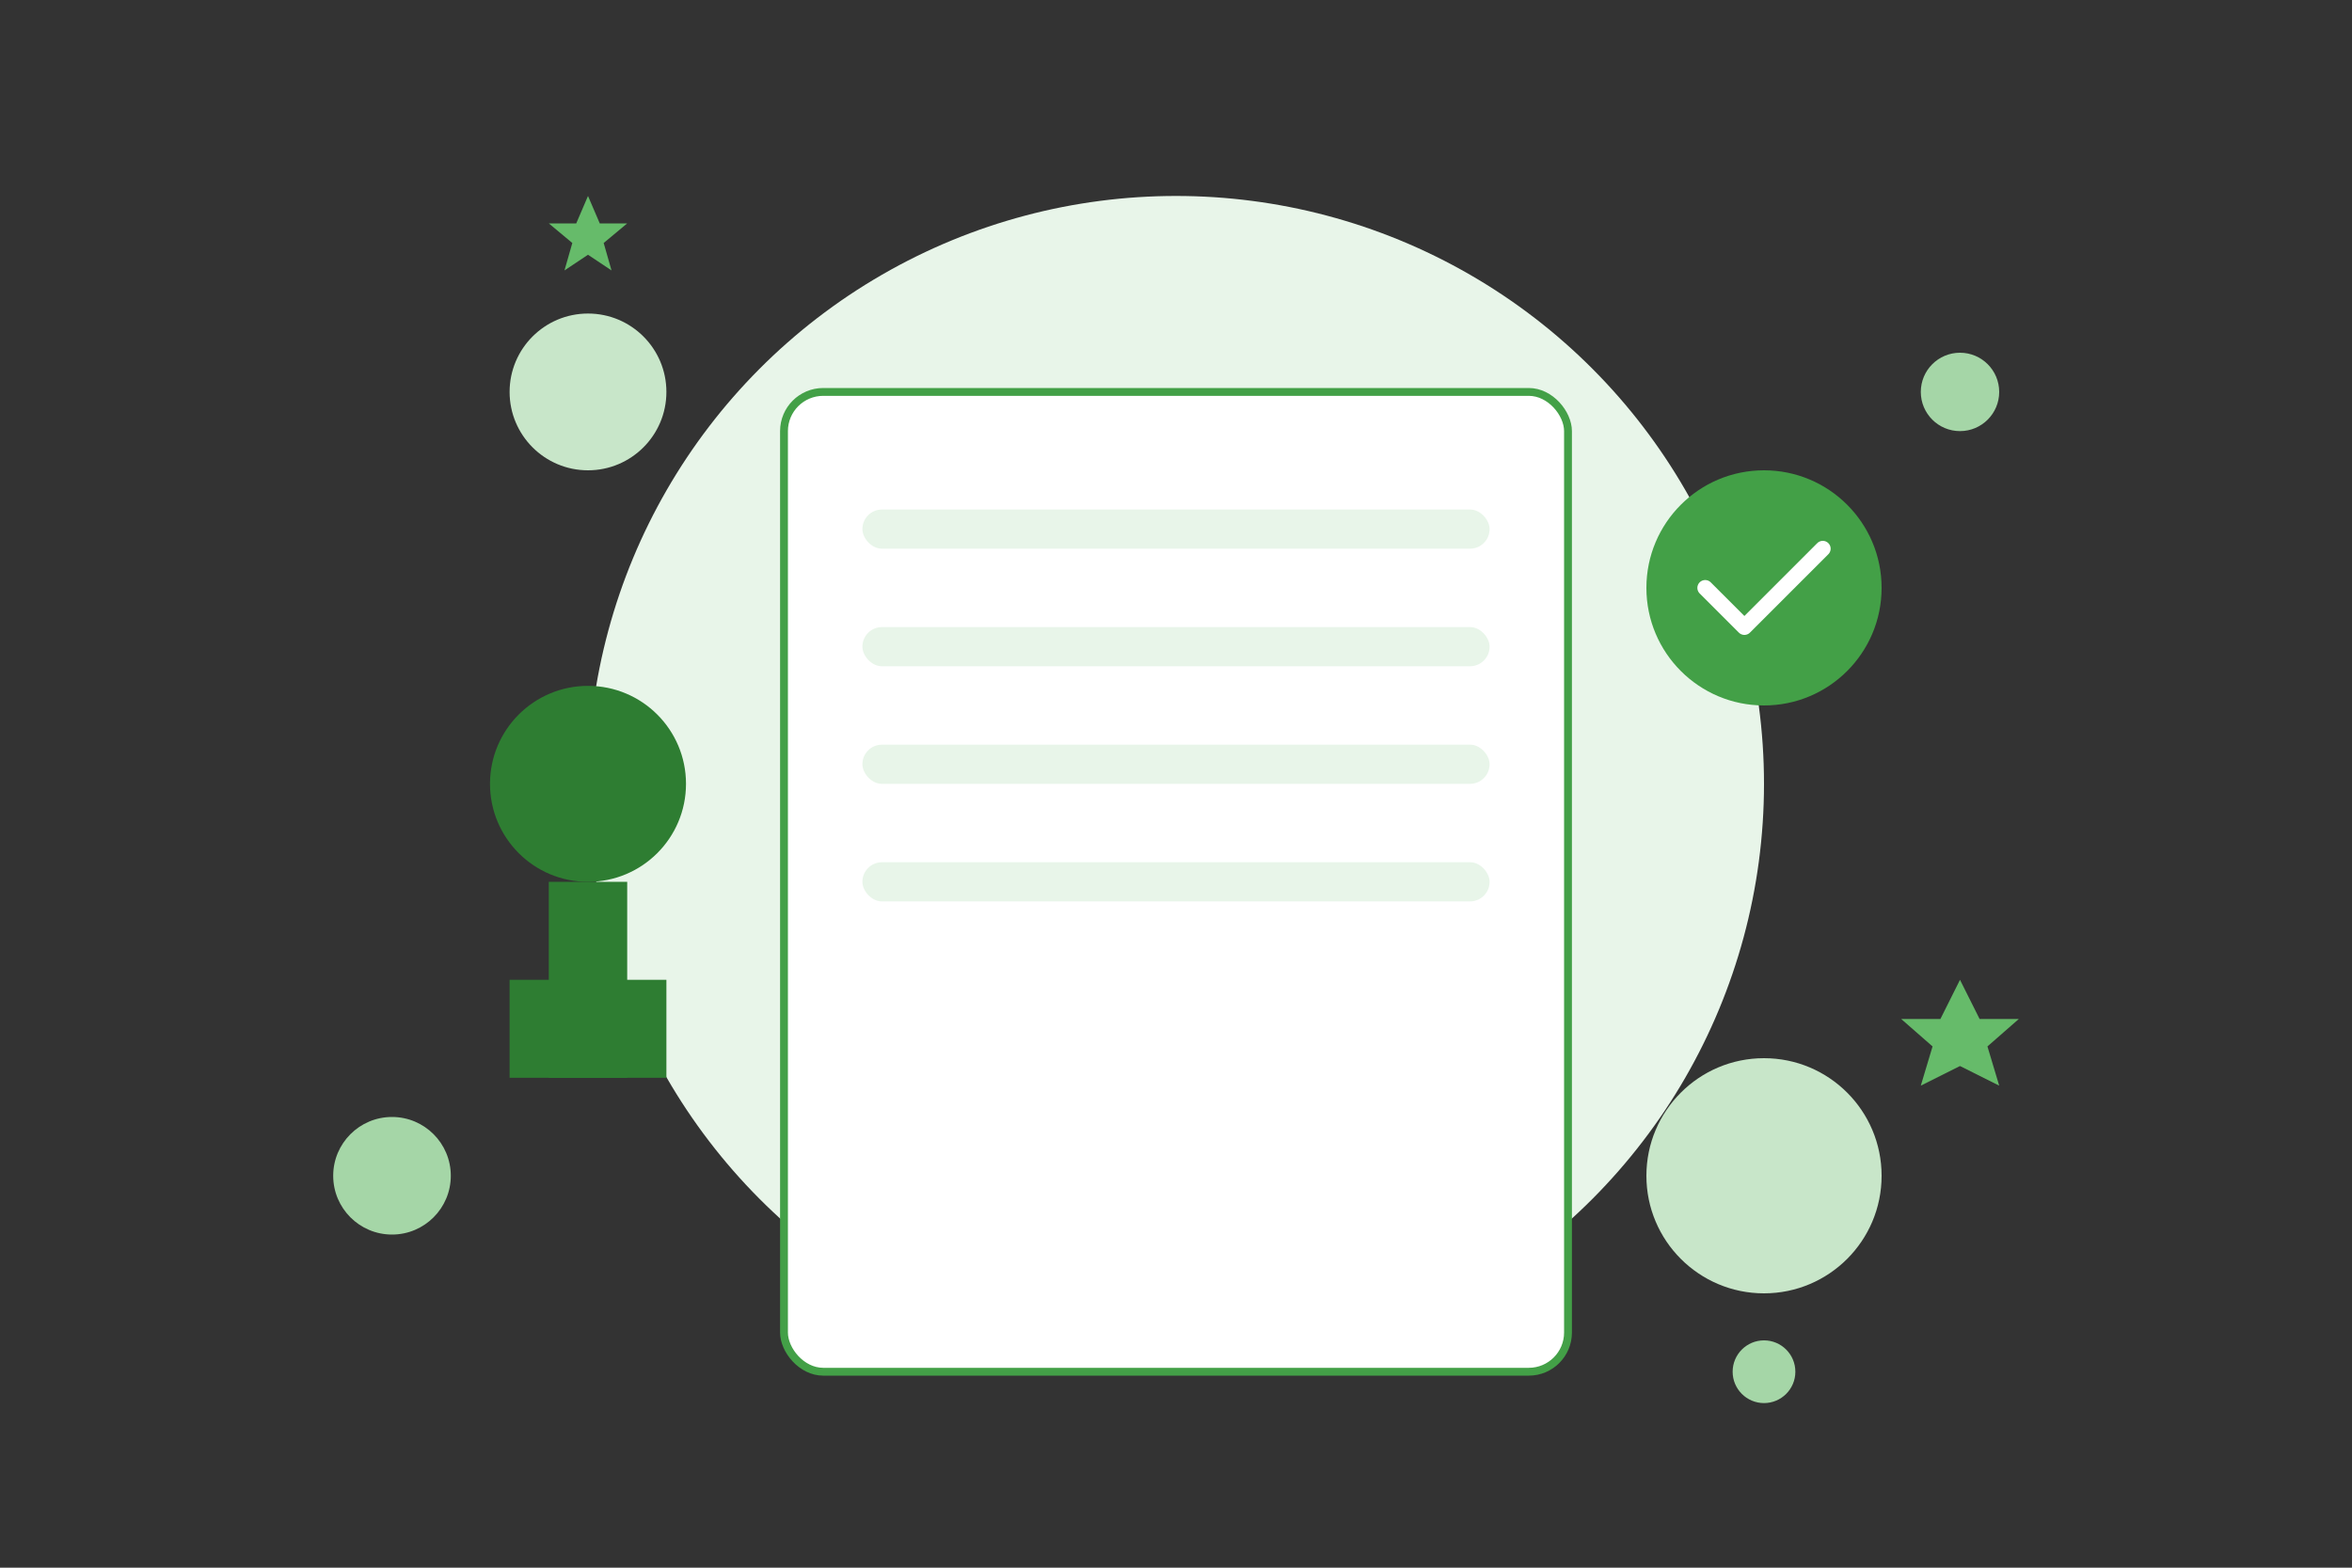 <svg width="600" height="400" viewBox="0 0 600 400" fill="none" xmlns="http://www.w3.org/2000/svg">
  <rect x="0" y="0" width="600" height="400" fill="#333333" stroke="none"/>
  <style>
    .animate-float {
      animation: float 3s ease-in-out infinite;
    }
    @keyframes float {
      0%, 100% { transform: translateY(0); }
      50% { transform: translateY(-10px); }
    }
    .animate-pulse {
      animation: pulse 2s ease-in-out infinite;
    }
    @keyframes pulse {
      0%, 100% { transform: scale(1); }
      50% { transform: scale(1.1); }
    }
  </style>
  
  <!-- Background Elements -->
  <circle cx="300" cy="200" r="150" fill="#E8F5E9" class="animate-float" />
  <circle cx="150" cy="100" r="20" fill="#C8E6C9" />
  <circle cx="450" cy="300" r="30" fill="#C8E6C9" />
  
  <!-- Form -->
  <rect x="200" y="100" width="200" height="250" rx="10" fill="#FFFFFF" stroke="#43A047" stroke-width="2" />
  
  <!-- Form Lines -->
  <rect x="220" y="130" width="160" height="10" rx="5" fill="#E8F5E9" />
  <rect x="220" y="160" width="160" height="10" rx="5" fill="#E8F5E9" />
  <rect x="220" y="190" width="160" height="10" rx="5" fill="#E8F5E9" />
  <rect x="220" y="220" width="160" height="10" rx="5" fill="#E8F5E9" />
  
  <!-- Checkmark -->
  <circle cx="450" cy="150" r="30" fill="#43A047" class="animate-pulse" />
  <path d="M435 150 L445 160 L465 140" stroke="#FFFFFF" stroke-width="4" stroke-linecap="round" stroke-linejoin="round" />
  
  <!-- Person -->
  <circle cx="150" cy="200" r="25" fill="#2E7D32" />
  <rect x="140" y="225" width="20" height="50" fill="#2E7D32" />
  <rect x="130" y="250" width="40" height="25" fill="#2E7D32" />
  
  <!-- Decorative Elements -->
  <circle cx="500" cy="100" r="10" fill="#A5D6A7" />
  <circle cx="100" cy="300" r="15" fill="#A5D6A7" />
  <circle cx="450" cy="350" r="8" fill="#A5D6A7" />
  
  <!-- Stars -->
  <path d="M500 250 L505 260 L515 260 L507 267 L510 277 L500 272 L490 277 L493 267 L485 260 L495 260 Z" fill="#66BB6A" />
  <path d="M150 50 L153 57 L160 57 L154 62 L156 69 L150 65 L144 69 L146 62 L140 57 L147 57 Z" fill="#66BB6A" />
</svg> 